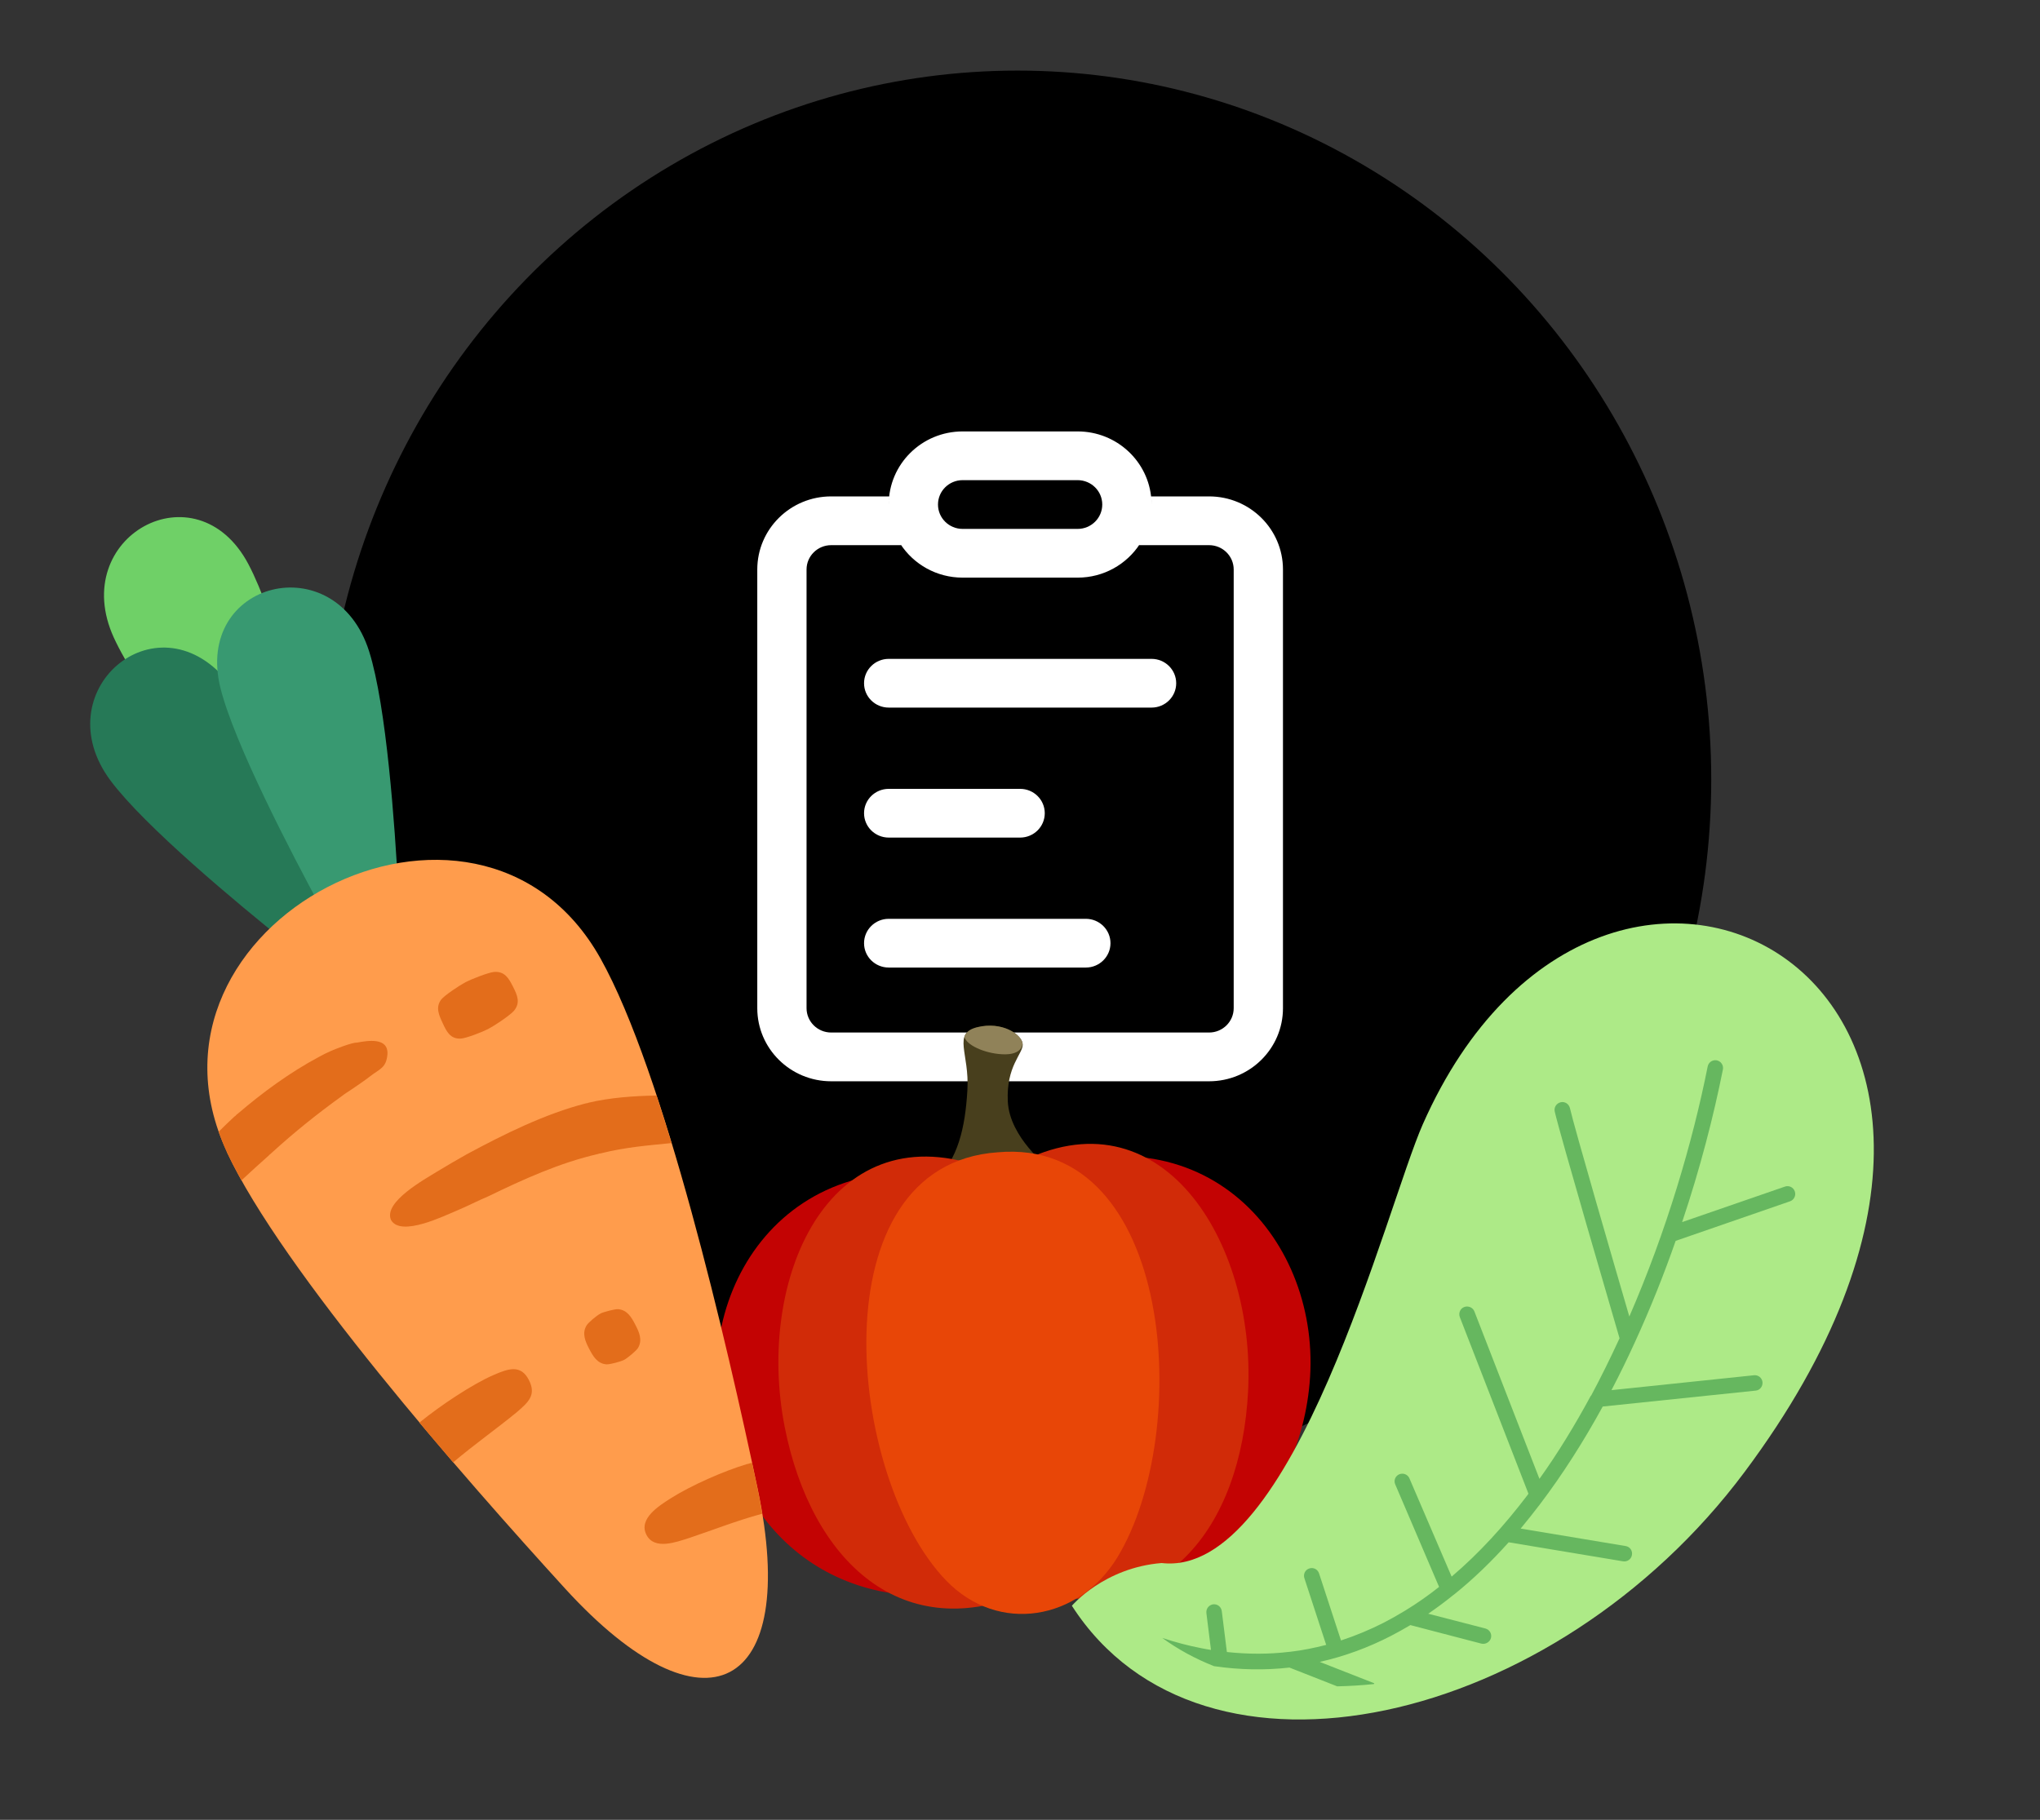 <svg width="65" height="58" viewBox="0 0 65 58" fill="none" xmlns="http://www.w3.org/2000/svg">
    <rect x="0" y="0" width="65" height="58" fill="#333333" stroke="none"/>
    <ellipse cx="32.421" cy="24.845" rx="22.104" ry="22.595" fill="currentColor"/>
    <path d="M34.336 13.75C35.583 13.75 36.603 14.708 36.686 15.921L36.692 16.08C36.692 15.992 36.687 15.906 36.677 15.821L38.524 15.821C39.825 15.821 40.879 16.864 40.879 18.151V32.132C40.879 33.419 39.825 34.462 38.524 34.462H26.484C25.183 34.462 24.129 33.419 24.129 32.132V18.151C24.129 16.864 25.183 15.821 26.484 15.821L28.331 15.821C28.324 15.881 28.32 15.942 28.318 16.004L28.317 16.08C28.317 14.793 29.371 13.75 30.672 13.75H34.336ZM34.336 18.41H30.672C29.841 18.41 29.11 17.984 28.691 17.341L28.713 17.375L26.484 17.375C26.051 17.375 25.699 17.722 25.699 18.151V32.132C25.699 32.561 26.051 32.908 26.484 32.908H38.524C38.957 32.908 39.309 32.561 39.309 32.132V18.151C39.309 17.722 38.957 17.375 38.524 17.375L36.295 17.375L36.317 17.341C35.898 17.984 35.167 18.41 34.336 18.41ZM34.336 15.303H30.672C30.238 15.303 29.887 15.651 29.887 16.08C29.887 16.509 30.238 16.857 30.672 16.857H34.336C34.77 16.857 35.121 16.509 35.121 16.08C35.121 15.651 34.77 15.303 34.336 15.303ZM28.317 26.695H32.504C32.938 26.695 33.289 26.347 33.289 25.918C33.289 25.489 32.938 25.142 32.504 25.142H28.317C27.883 25.142 27.531 25.489 27.531 25.918C27.531 26.347 27.883 26.695 28.317 26.695ZM28.317 22.552H36.692C37.125 22.552 37.477 22.205 37.477 21.776C37.477 21.347 37.125 20.999 36.692 20.999H28.317C27.883 20.999 27.531 21.347 27.531 21.776C27.531 22.205 27.883 22.552 28.317 22.552ZM28.317 30.837H34.598C35.031 30.837 35.383 30.49 35.383 30.061C35.383 29.632 35.031 29.284 34.598 29.284H28.317C27.883 29.284 27.531 29.632 27.531 30.061C27.531 30.49 27.883 30.837 28.317 30.837Z" fill="white"/>
    <path fill-rule="evenodd" clip-rule="evenodd" d="M33.396 37.196C33.396 37.196 32.171 36.257 32.112 35.113C32.053 33.973 32.601 33.582 32.587 33.282C32.572 32.986 31.952 32.539 31.141 32.736C30.333 32.937 30.898 33.569 30.823 34.754C30.753 35.941 30.524 36.977 29.768 37.652C29.011 38.327 33.393 37.192 33.393 37.192L33.396 37.196Z" fill="#483F1D"/>
    <path fill-rule="evenodd" clip-rule="evenodd" d="M32.579 33.246C32.524 32.954 31.918 32.548 31.141 32.739C30.897 32.799 30.778 32.9 30.73 33.044C30.78 33.299 31.362 33.574 31.936 33.601C32.59 33.634 32.58 33.267 32.579 33.246Z" fill="#908259"/>
    <path fill-rule="evenodd" clip-rule="evenodd" d="M31.886 37.89C31.751 37.822 31.49 37.702 31.07 37.605C25.022 36.192 21.97 41.165 23.033 45.564C24.001 49.578 27.628 52.064 32.785 50.271L31.885 37.886L31.886 37.89Z" fill="#C30303"/>
    <path fill-rule="evenodd" clip-rule="evenodd" d="M31.857 37.489C31.749 37.412 31.538 37.282 31.205 37.168C26.39 35.53 24.076 40.767 25.003 45.48C25.851 49.781 28.771 52.504 32.817 50.706L31.857 37.492L31.857 37.489Z" fill="#D12B08"/>
    <path fill-rule="evenodd" clip-rule="evenodd" d="M31.866 37.904C31.986 37.816 32.227 37.657 32.632 37.495C38.407 35.151 42.142 39.589 41.726 44.105C41.346 48.225 38.122 51.25 32.766 50.285L31.866 37.901L31.866 37.904Z" fill="#C30303"/>
    <path fill-rule="evenodd" clip-rule="evenodd" d="M31.837 37.501C31.929 37.408 32.119 37.246 32.435 37.081C36.959 34.709 40.006 39.524 39.768 44.328C39.55 48.713 37.057 51.862 32.801 50.718L31.841 37.504L31.837 37.501Z" fill="#D12B08"/>
    <path fill-rule="evenodd" clip-rule="evenodd" d="M30.144 50.371C26.973 47.083 26.007 37.123 31.791 36.725C37.405 36.228 38.018 45.66 35.606 49.63C34.38 51.643 31.812 52.098 30.144 50.371Z" fill="#E84607"/>
    <path fill-rule="evenodd" clip-rule="evenodd" d="M7.912 17.976C8.769 19.586 9.746 23.343 10.24 25.367C10.921 28.182 9.824 28.785 8.03 26.578C6.739 24.991 4.385 21.986 3.626 20.32C2.158 17.101 6.254 14.858 7.91 17.972L7.912 17.976Z" fill="#6FD067"/>
    <path fill-rule="evenodd" clip-rule="evenodd" d="M7.22 21.683C8.396 23.075 10.144 26.539 11.049 28.412C12.308 31.017 11.361 31.837 9.142 30.058C7.547 28.779 4.613 26.341 3.52 24.876C1.412 22.042 4.946 18.989 7.218 21.68L7.22 21.683Z" fill="#267957"/>
    <path fill-rule="evenodd" clip-rule="evenodd" d="M7.026 21.936C7.473 23.709 9.262 27.149 10.252 28.979C11.628 31.525 12.842 31.222 12.691 28.373C12.582 26.322 12.314 22.503 11.761 20.758C10.692 17.385 6.169 18.51 7.026 21.936Z" fill="#389971"/>
    <path fill-rule="evenodd" clip-rule="evenodd" d="M7.228 36.717C8.984 40.485 14.805 47.12 18.005 50.629C22.451 55.5 25.503 53.915 24.141 47.448C23.16 42.793 21.162 34.17 19.133 30.546C15.208 23.537 3.834 29.433 7.232 36.716L7.228 36.717Z" fill="#FF9C4C"/>
    <path fill-rule="evenodd" clip-rule="evenodd" d="M7.229 36.719C7.363 37.003 7.52 37.307 7.693 37.62C7.99 37.342 8.292 37.07 8.566 36.826C8.575 36.818 8.579 36.808 8.588 36.801C8.598 36.797 8.604 36.79 8.613 36.782C8.624 36.77 8.645 36.753 8.654 36.745C9.387 36.077 10.102 35.504 10.906 34.924C10.985 34.859 11.108 34.785 11.197 34.725C11.393 34.589 11.604 34.451 11.788 34.307C12.095 34.066 12.308 34.044 12.345 33.601C12.377 33.056 11.723 33.164 11.37 33.23C11.222 33.222 10.674 33.436 10.528 33.503C10.404 33.557 10.287 33.617 10.168 33.682C9.231 34.183 8.371 34.815 7.566 35.504C7.552 35.51 7.532 35.53 7.521 35.543C7.512 35.551 7.503 35.558 7.499 35.568C7.488 35.572 7.479 35.58 7.467 35.589C7.296 35.747 7.13 35.907 6.966 36.071C7.043 36.285 7.129 36.501 7.229 36.719ZM13.368 45.345C13.725 45.773 14.086 46.192 14.437 46.606L14.444 46.603C15.112 46.037 15.808 45.549 16.47 45.006C16.839 44.687 17.097 44.457 16.85 43.98C16.595 43.482 16.195 43.62 15.741 43.817C15.039 44.118 14.002 44.821 13.399 45.312C13.39 45.32 13.385 45.326 13.381 45.336C13.377 45.337 13.37 45.34 13.363 45.343L13.368 45.345ZM24.285 48.251C24.242 47.99 24.195 47.722 24.136 47.443C24.079 47.18 24.022 46.905 23.96 46.619L23.859 46.648C23.859 46.648 23.841 46.655 23.835 46.658C23.835 46.658 23.814 46.658 23.811 46.659C23.069 46.88 22.016 47.343 21.367 47.756C21.007 47.987 20.334 48.401 20.597 48.916C20.852 49.414 21.551 49.146 21.956 49.019C22.745 48.755 23.454 48.471 24.269 48.249L24.283 48.243L24.285 48.251ZM21.396 36.429C21.238 35.912 21.081 35.407 20.917 34.916C20.18 34.929 19.44 34.983 18.751 35.145C18.741 35.15 18.727 35.155 18.716 35.16C18.701 35.162 18.689 35.163 18.677 35.163C17.364 35.499 16.053 36.152 14.869 36.79C14.554 36.97 14.232 37.153 13.921 37.344C13.567 37.568 12.2 38.305 12.46 38.885C12.777 39.435 14.168 38.741 14.557 38.583C14.896 38.442 15.222 38.269 15.557 38.129C16.692 37.579 17.834 37.059 19.068 36.776C19.078 36.772 19.089 36.768 19.099 36.764C19.111 36.763 19.123 36.762 19.135 36.761C19.926 36.562 20.649 36.506 21.401 36.431L21.396 36.429ZM14.677 33.102C14.859 33.093 15.395 32.88 15.568 32.789C15.572 32.788 15.574 32.783 15.576 32.778C15.576 32.778 15.584 32.779 15.588 32.777C15.764 32.685 16.254 32.357 16.375 32.216C16.593 31.954 16.48 31.713 16.345 31.445C16.21 31.177 16.078 30.948 15.735 30.978C15.55 30.997 15.007 31.213 14.826 31.306C14.826 31.306 14.821 31.313 14.822 31.316C14.822 31.316 14.814 31.316 14.811 31.317C14.648 31.403 14.165 31.72 14.059 31.856C13.867 32.104 13.991 32.364 14.105 32.608C14.226 32.87 14.346 33.12 14.681 33.101L14.677 33.102ZM19.325 43.484C19.432 43.489 19.782 43.396 19.882 43.343C19.882 43.343 19.885 43.342 19.884 43.338C19.884 43.338 19.885 43.342 19.889 43.34C19.988 43.287 20.271 43.056 20.327 42.964C20.48 42.712 20.366 42.456 20.244 42.223C20.122 41.986 19.986 41.747 19.691 41.725C19.587 41.719 19.234 41.814 19.133 41.863C19.133 41.863 19.133 41.863 19.131 41.868C19.131 41.868 19.131 41.868 19.124 41.871C19.023 41.92 18.744 42.15 18.689 42.245C18.536 42.497 18.65 42.753 18.771 42.986C18.893 43.22 19.03 43.462 19.325 43.484Z" fill="#E36D1B"/>
    <path fill-rule="evenodd" clip-rule="evenodd" d="M34.153 51.178C34.153 51.178 35.176 49.964 37.013 49.816C41.229 50.309 44.18 38.439 45.335 35.83C51.111 22.768 67.213 31.323 55.592 46.908C49.542 55.022 38.301 57.627 34.153 51.178Z" fill="#ADEA87"/>
    <path fill-rule="evenodd" clip-rule="evenodd" d="M43.778 53.673C43.388 53.714 42.997 53.738 42.606 53.746L41.085 53.148C40.312 53.235 39.513 53.224 38.682 53.103C38.089 52.869 37.535 52.569 37.035 52.205C37.451 52.34 37.868 52.452 38.272 52.529C38.379 52.549 38.483 52.572 38.585 52.585L38.439 51.41C38.423 51.273 38.518 51.153 38.652 51.132C38.79 51.115 38.909 51.21 38.929 51.346L39.092 52.652C39.775 52.725 40.439 52.724 41.075 52.647L41.112 52.644C41.5 52.6 41.881 52.521 42.256 52.425L41.562 50.301C41.518 50.171 41.587 50.03 41.719 49.989C41.849 49.945 41.986 50.017 42.029 50.147L42.728 52.284C43.196 52.13 43.647 51.943 44.089 51.718C44.321 51.597 44.544 51.472 44.77 51.334C45.144 51.106 45.502 50.856 45.853 50.577L44.457 47.312C44.399 47.186 44.46 47.04 44.584 46.988C44.709 46.936 44.855 46.99 44.909 47.119L46.253 50.249C47.123 49.511 47.925 48.631 48.667 47.655L48.7 47.605L46.514 41.978C46.466 41.851 46.526 41.705 46.653 41.657C46.78 41.608 46.926 41.669 46.977 41.794L49.051 47.133C49.645 46.303 50.187 45.413 50.687 44.486L50.699 44.479C51.019 43.879 51.318 43.272 51.603 42.653C51.372 41.856 49.684 36.087 49.538 35.426C49.508 35.292 49.592 35.163 49.729 35.13C49.862 35.099 49.993 35.187 50.023 35.32C50.15 35.89 51.428 40.29 51.915 41.959C53.102 39.227 53.934 36.392 54.411 33.992C54.436 33.858 54.564 33.771 54.7 33.794C54.836 33.823 54.922 33.951 54.897 34.084C54.599 35.578 54.17 37.245 53.597 38.95L56.874 37.818C57.004 37.773 57.145 37.843 57.188 37.973C57.232 38.103 57.163 38.244 57.033 38.288L53.391 39.548C53.017 40.621 52.584 41.705 52.098 42.766C51.861 43.287 51.61 43.801 51.346 44.306L55.889 43.831C56.023 43.817 56.144 43.916 56.158 44.05C56.172 44.184 56.076 44.31 55.94 44.321L51.067 44.828C50.465 45.929 49.796 46.982 49.067 47.944C48.866 48.209 48.66 48.465 48.452 48.718L51.8 49.275C51.936 49.298 52.023 49.426 51.998 49.559C51.978 49.694 51.847 49.783 51.717 49.762L48.071 49.155C47.522 49.767 46.944 50.328 46.331 50.819L46.308 50.835C46.049 51.045 45.782 51.244 45.507 51.432L47.328 51.902C47.462 51.938 47.541 52.071 47.506 52.206C47.471 52.334 47.335 52.416 47.203 52.385L44.938 51.794C44.735 51.916 44.53 52.028 44.323 52.137C43.601 52.509 42.844 52.789 42.051 52.967L43.789 53.649L43.778 53.673Z" fill="#66B75F"/>
</svg>
